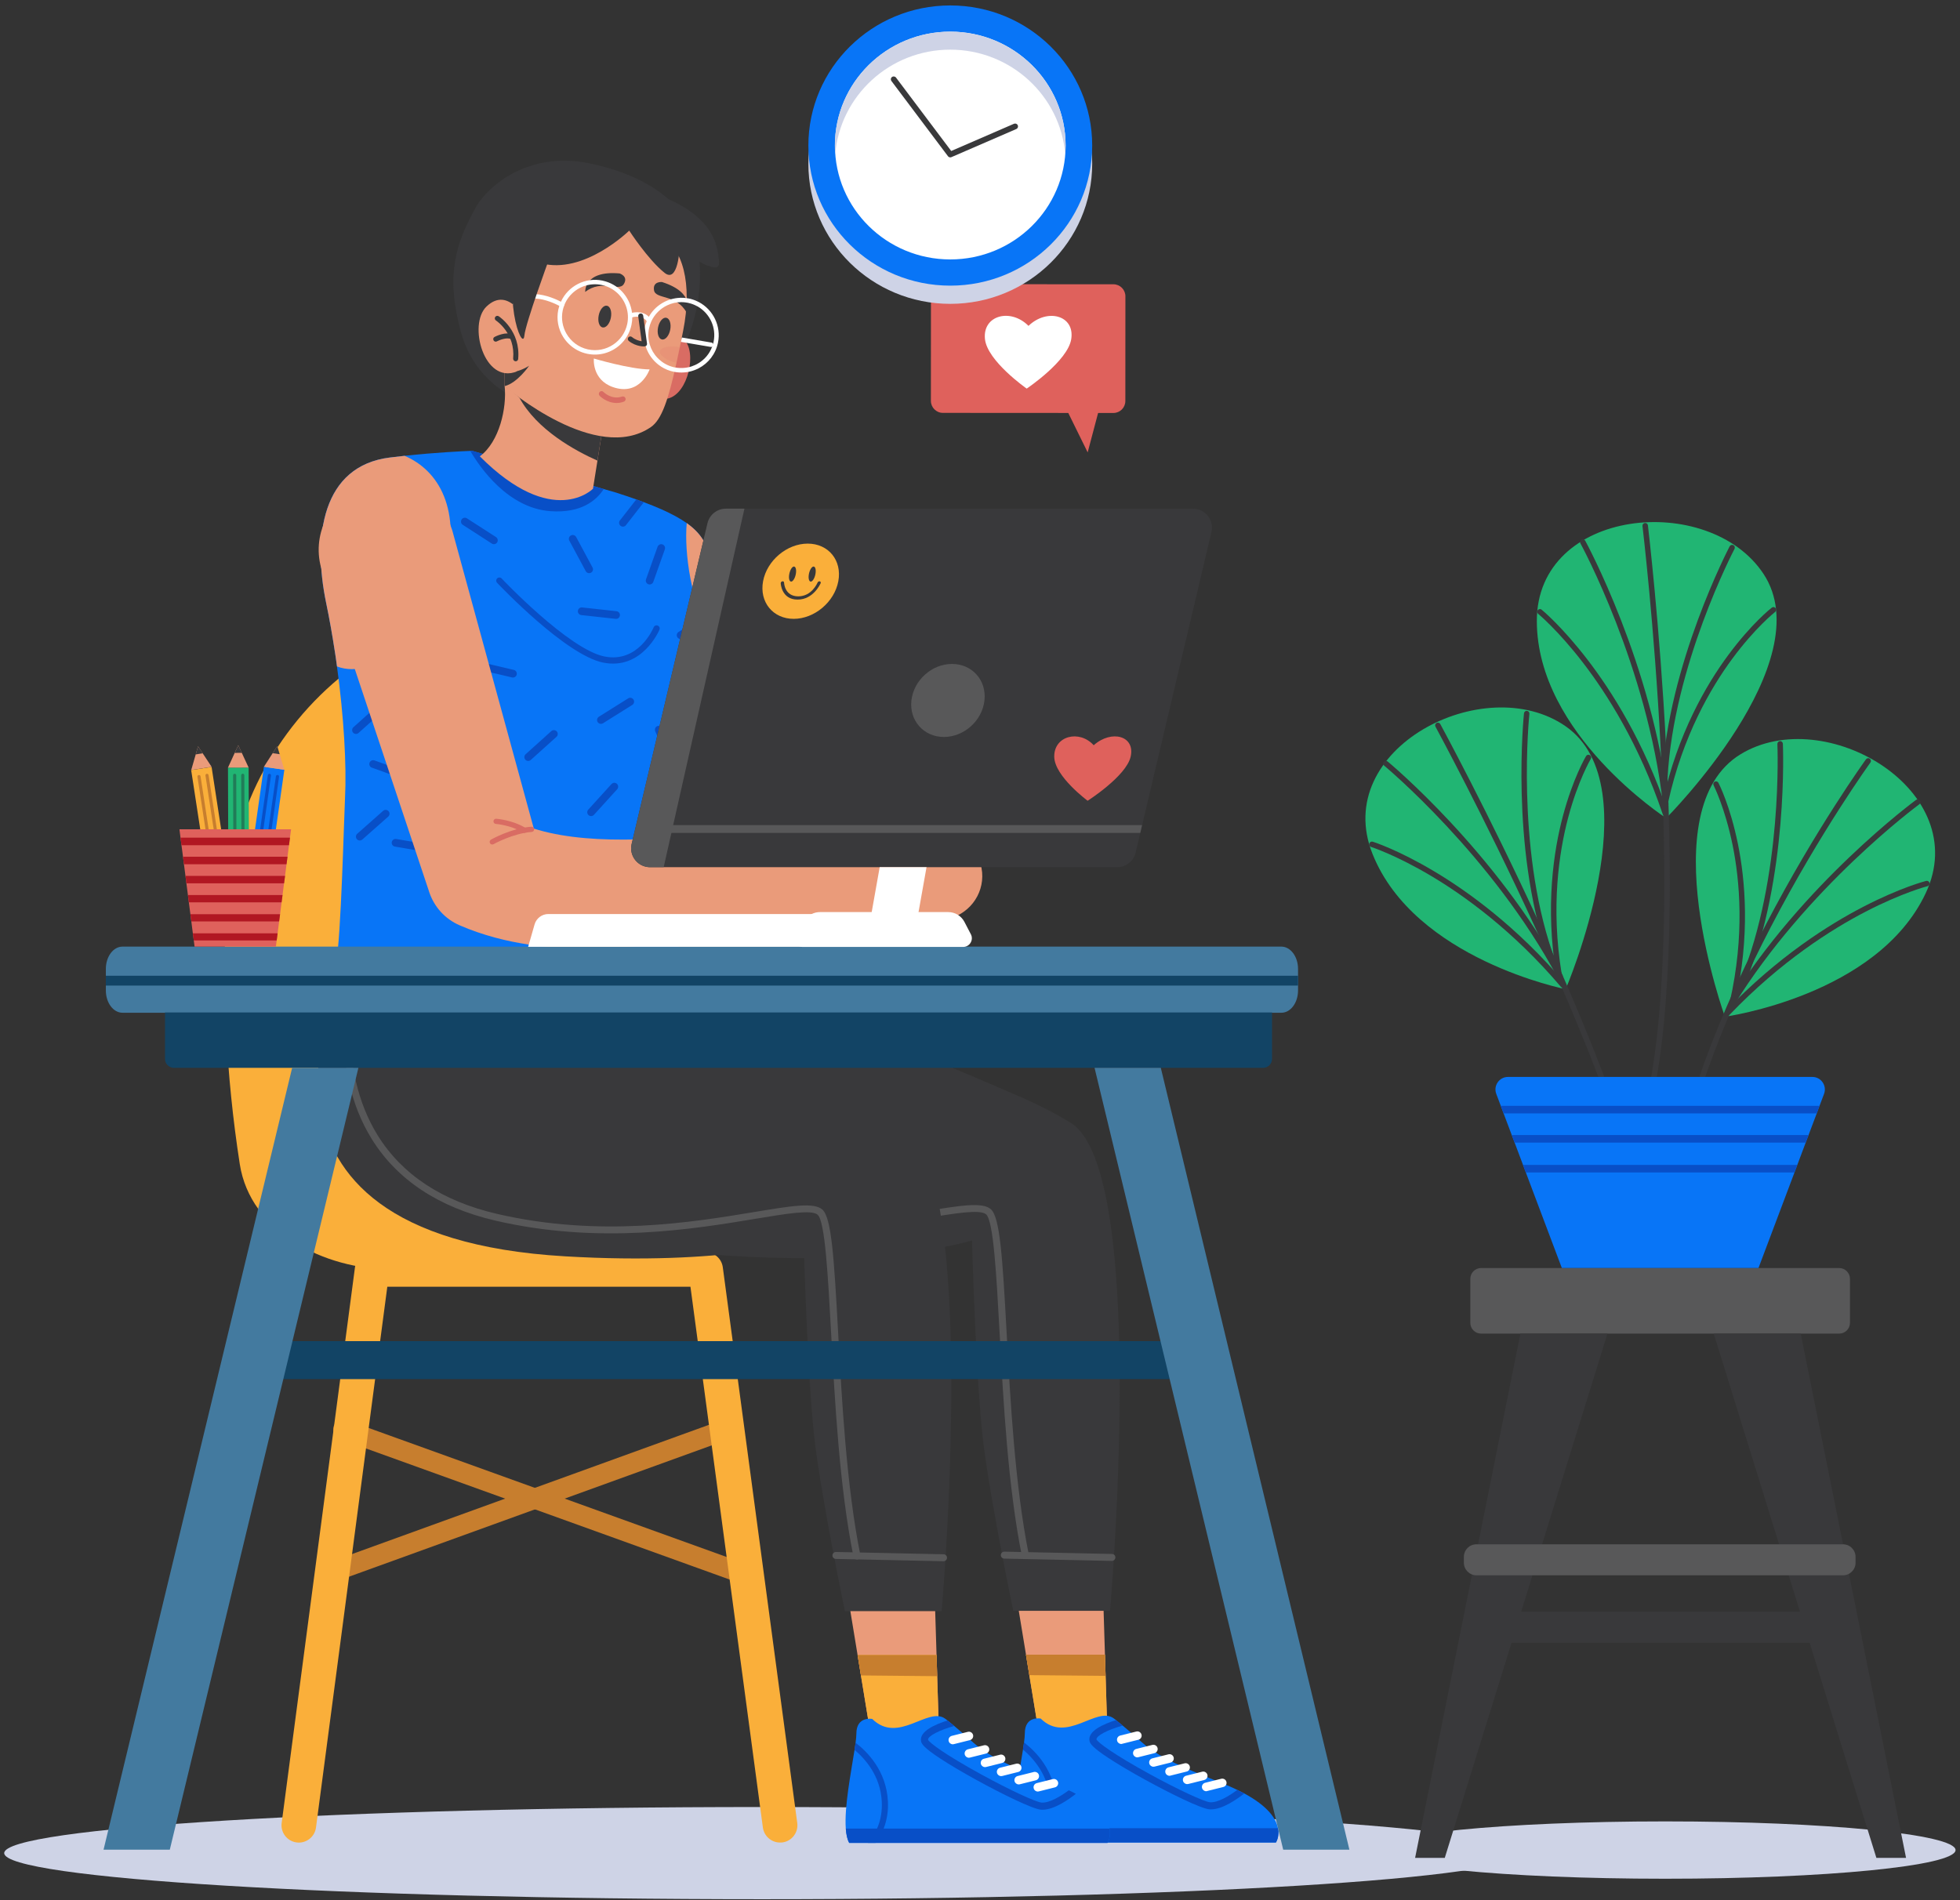 <svg width="329" height="319" viewBox="0 0 329 319" fill="none" xmlns="http://www.w3.org/2000/svg">
<rect x="0" y="0" width="329" height="319" fill="#333333" stroke="none"/>
<path d="M127.929 318.865C198.192 318.865 255.152 315.4 255.152 311.126C255.152 306.852 198.192 303.388 127.929 303.388C57.666 303.388 0.706 306.852 0.706 311.126C0.706 315.4 57.666 318.865 127.929 318.865Z" fill="#CED3E6"/>
<path d="M119.998 95.627L132.849 142.62L128.263 137.341C129.959 138.246 131.926 138.94 134.096 139.423C136.265 139.915 138.637 140.196 141.114 140.319C143.591 140.45 146.173 140.424 148.817 140.319C151.461 140.204 154.158 140.011 156.898 139.774H156.916C160.956 139.431 164.514 142.427 164.856 146.467C165.181 150.323 162.45 153.731 158.699 154.346C155.871 154.794 152.998 155.225 150.056 155.567C147.104 155.91 144.083 156.164 140.956 156.235C137.829 156.305 134.588 156.182 131.232 155.699C127.886 155.216 124.416 154.337 121.026 152.879C118.856 151.939 117.31 150.165 116.607 148.083L116.441 147.592L101.025 101.38C99.295 96.189 102.097 90.568 107.297 88.837C112.488 87.107 118.11 89.909 119.84 95.109C119.893 95.267 119.954 95.46 119.998 95.627Z" fill="#EA9B7A"/>
<path d="M124.94 265.979C124.747 265.979 124.553 265.944 124.36 265.874L57.042 241.604C56.163 241.288 55.707 240.313 56.023 239.435C56.339 238.556 57.314 238.091 58.193 238.416L125.511 262.685C126.389 263.001 126.855 263.976 126.53 264.855C126.293 265.549 125.634 265.979 124.94 265.979Z" fill="#C77E2E"/>
<path d="M54.822 265.978C54.128 265.978 53.478 265.547 53.224 264.854C52.907 263.975 53.364 263 54.243 262.675L122.36 238.002C123.239 237.686 124.214 238.142 124.539 239.021C124.855 239.899 124.398 240.874 123.52 241.199L55.402 265.872C55.209 265.943 55.016 265.978 54.822 265.978Z" fill="#C77E2E"/>
<path d="M130.935 309.352C129.503 309.352 128.256 308.289 128.054 306.831L115.897 216.034H65.013L53.041 306.831C52.831 308.421 51.372 309.545 49.783 309.335C48.193 309.124 47.068 307.666 47.279 306.076L59.585 212.767C59.778 211.317 61.008 210.237 62.466 210.237H118.445C119.903 210.237 121.133 211.317 121.326 212.758L133.825 306.067C134.036 307.657 132.92 309.124 131.33 309.335C131.19 309.343 131.067 309.352 130.935 309.352Z" fill="#FAAF3A"/>
<path d="M102.227 213.136H65.871C54.356 213.136 42.023 206.829 40.249 195.454C37.886 180.232 37.298 165.502 37.957 151.975C38.703 136.682 46.011 122.453 58.027 112.966C58.027 112.966 65.292 144.614 56.157 188.295C59.652 204.879 102.227 213.136 102.227 213.136Z" fill="#FAAF3A"/>
<path d="M186.328 270.449H170.087C170.087 270.449 166.328 252.425 165.072 242.324C163.807 232.214 163.157 208.261 163.157 208.261C163.157 208.261 150.219 212.468 123.13 210.878C63.111 207.374 85.869 163.28 85.869 163.28C87.898 166.082 100.318 164.14 108.812 165.475C134.873 167.979 157.465 178.203 171.027 184.053C174.295 185.458 177.193 186.952 179.741 188.524C183.008 190.535 185.055 196.658 186.293 204.695C189.991 228.859 186.328 270.449 186.328 270.449Z" fill="#39393B"/>
<path d="M172.115 261.763C171.843 261.763 171.606 261.569 171.544 261.297C169.199 249.703 168.417 235.271 167.785 223.676C167.258 214.058 166.766 204.976 165.527 203.887C164.526 203 160.371 203.694 155.119 204.563C144.657 206.302 128.847 208.92 111.42 204.871C101.925 202.657 94.942 198.046 90.673 191.159C83.303 179.284 86.667 164.553 86.703 164.404C86.773 164.088 87.089 163.895 87.405 163.974C87.721 164.044 87.915 164.36 87.836 164.676C87.8 164.817 84.559 179.09 91.674 190.553C95.776 197.167 102.513 201.603 111.692 203.737C128.899 207.743 144.57 205.143 154.943 203.421C161.153 202.394 164.904 201.77 166.318 203.017C167.846 204.37 168.277 211.01 168.962 223.615C169.594 235.174 170.376 249.553 172.704 261.069C172.765 261.385 172.563 261.692 172.247 261.754C172.185 261.763 172.15 261.763 172.115 261.763Z" fill="#585859"/>
<path d="M186.635 262.067H186.627L168.567 261.68C168.242 261.671 167.988 261.408 167.996 261.083C168.005 260.758 168.269 260.503 168.594 260.512L186.653 260.899C186.978 260.907 187.233 261.171 187.224 261.496C187.215 261.812 186.952 262.067 186.635 262.067Z" fill="#585859"/>
<path d="M185.888 291.25H174.426L172.221 277.811L171.009 270.45H185.247L185.475 277.811L185.888 291.25Z" fill="#EA9B7A"/>
<path d="M185.883 291.249H174.42L172.777 281.244L172.215 277.81H185.47L185.584 281.367L185.883 291.249Z" fill="#FAAF3A"/>
<path d="M185.584 281.367L172.777 281.244L172.215 277.81H185.47L185.584 281.367Z" fill="#C77E2E"/>
<path d="M214.168 309.351H170.82C170.495 308.762 170.319 307.937 170.249 306.944C169.977 303.273 171.145 297.423 171.716 293.734C171.786 293.303 171.848 292.899 171.892 292.539C171.971 291.924 172.023 291.406 172.023 291.028C172.023 288.015 174.685 288.534 174.685 288.534C179.068 292.838 184.04 286.382 186.938 288.498C186.938 288.498 187.052 288.586 187.325 288.788C187.571 288.982 187.94 289.28 188.449 289.711C189.187 290.325 190.223 291.221 191.629 292.486C195.072 295.587 200.922 297.625 205.902 299.706C206.535 299.97 207.123 300.242 207.676 300.506C208.089 300.708 208.485 300.91 208.853 301.103C212.929 303.299 214.22 305.407 214.519 306.935C214.809 308.411 214.168 309.351 214.168 309.351Z" fill="#0875F7"/>
<path d="M208.86 301.112C207.745 301.999 205.259 303.782 203.265 303.782C203.177 303.782 203.089 303.782 203.002 303.773C201.596 303.659 196.431 301.12 192.224 298.81C189.817 297.484 187.613 296.184 186.031 295.139C183.44 293.426 182.984 292.776 182.887 292.319C182.509 290.606 185.338 289.42 187.323 288.797C187.569 288.99 187.938 289.289 188.447 289.719C185.988 290.387 183.959 291.441 184.055 292.047C184.301 292.556 186.866 294.506 192.997 297.87C197.679 300.435 202.114 302.499 203.098 302.587C204.433 302.693 206.392 301.48 207.675 300.523C208.096 300.716 208.491 300.918 208.86 301.112Z" fill="#084FC7"/>
<path d="M214.166 309.352H170.818C170.493 308.763 170.317 307.938 170.247 306.945H214.526C214.807 308.412 214.166 309.352 214.166 309.352Z" fill="#084FC7"/>
<path d="M175.235 309.349H173.944C175.226 307.882 176.43 305.624 176.272 302.41C176.061 298.123 173.496 295.242 171.704 293.731C171.774 293.301 171.836 292.897 171.88 292.537C173.804 294.004 177.045 297.227 177.299 302.357C177.466 305.431 176.456 307.724 175.235 309.349Z" fill="#084FC7"/>
<path d="M190.903 295.049C190.587 295.049 190.288 294.829 190.209 294.504C190.113 294.118 190.35 293.731 190.728 293.635L193.433 292.958C193.819 292.862 194.206 293.099 194.303 293.477C194.399 293.863 194.162 294.25 193.784 294.346L191.079 295.023C191.017 295.04 190.956 295.049 190.903 295.049Z" fill="white"/>
<path d="M188.212 292.803C187.896 292.803 187.597 292.583 187.518 292.258C187.421 291.871 187.658 291.485 188.036 291.388L190.742 290.712C191.128 290.615 191.515 290.853 191.611 291.23C191.708 291.617 191.471 292.003 191.093 292.091L188.388 292.767C188.326 292.794 188.265 292.803 188.212 292.803Z" fill="white"/>
<path d="M193.609 296.621C193.292 296.621 192.994 296.402 192.915 296.077C192.818 295.69 193.055 295.304 193.433 295.216L196.138 294.54C196.525 294.443 196.911 294.68 197.008 295.058C197.104 295.444 196.867 295.831 196.49 295.928L193.784 296.604C193.723 296.621 193.67 296.621 193.609 296.621Z" fill="white"/>
<path d="M196.313 298.143C195.988 298.143 195.698 297.924 195.619 297.599C195.522 297.212 195.76 296.826 196.137 296.729L198.843 296.053C199.229 295.956 199.616 296.193 199.712 296.571C199.809 296.957 199.572 297.344 199.194 297.432L196.489 298.108C196.436 298.134 196.374 298.143 196.313 298.143Z" fill="white"/>
<path d="M199.271 299.539C198.954 299.539 198.656 299.32 198.577 298.995C198.48 298.608 198.717 298.222 199.095 298.134L201.8 297.458C202.187 297.361 202.573 297.598 202.67 297.976C202.767 298.362 202.529 298.749 202.152 298.846L199.446 299.522C199.385 299.531 199.323 299.539 199.271 299.539Z" fill="white"/>
<path d="M202.465 300.733C202.149 300.733 201.85 300.513 201.771 300.188C201.674 299.802 201.912 299.415 202.289 299.319L204.995 298.642C205.381 298.546 205.768 298.783 205.864 299.16C205.961 299.547 205.724 299.933 205.346 300.021L202.641 300.698C202.579 300.724 202.526 300.733 202.465 300.733Z" fill="white"/>
<path d="M109.572 165.466C84.187 179.432 56.466 168.189 56.466 168.189C57.819 164.491 58.829 160.318 59.558 156.524C60.401 152.106 60.875 148.206 61.095 146.159C71.89 145.571 98.364 144.438 108.738 146.897L108.817 151.052L109.572 165.466Z" fill="#EA9B7A"/>
<path d="M90.817 158.772C90.633 160.081 90.036 161.083 89.5 161.004C88.955 160.924 88.674 159.8 88.859 158.491C89.043 157.183 89.64 156.181 90.176 156.26C90.721 156.339 91.002 157.464 90.817 158.772Z" fill="#D96C63"/>
<path d="M108.808 151.052C97.995 150.393 76.73 150.165 59.549 156.516C60.392 152.097 60.867 148.197 61.086 146.151C71.881 145.562 98.355 144.429 108.729 146.889L108.808 151.052Z" fill="#D96C63"/>
<path d="M120.867 130.963C120.761 131.28 120.638 131.569 120.498 131.842C120.445 131.947 120.393 132.053 120.34 132.149C119.533 134.902 119.18 136.312 117.934 138.412C117.565 138.737 117.214 139.027 116.889 139.29C116.239 139.817 116.032 140.271 115.654 140.543C115.144 140.206 115.654 140.587 115.646 140.622C115.628 140.807 115.61 141.009 115.593 141.22C115.531 142.019 113.874 158.819 113.839 159.908C113.804 160.778 113.777 161.735 113.76 162.772C113.751 163.536 113.733 164.335 113.724 165.161C99.381 158.749 67.717 162.798 55.815 164.801C56.034 163.773 56.228 162.763 56.412 161.779C57.255 157.238 57.73 137.639 57.914 133.976C58.195 128.53 57.721 120.344 56.561 111.885C56.491 111.332 56.412 110.787 56.333 110.243C56.28 109.882 56.228 109.531 56.166 109.171C55.762 106.518 55.288 103.857 54.752 101.274C52.407 90.014 54.049 78.2 65.468 76.803C66.294 76.698 67.111 76.61 67.91 76.522C73.286 75.951 77.713 75.749 78.942 75.705C79.171 75.696 79.285 75.696 79.285 75.696L101.349 82.108L103.449 82.715C104.652 83.101 105.768 83.479 106.804 83.848C107.243 84.006 107.674 84.164 108.078 84.313C109.149 84.717 110.116 85.104 111.003 85.499C112.768 86.281 114.165 87.045 115.272 87.827C120.111 91.261 119.365 95.143 119.242 102.812C119.242 102.847 119.242 102.882 119.242 102.917C119.242 103.014 119.242 103.11 119.242 103.216C119.242 103.26 119.242 103.303 119.242 103.347C119.242 103.664 119.242 103.971 119.242 104.287C119.251 105.28 119.286 106.264 119.347 107.247C119.426 108.697 119.558 110.137 119.716 111.543C119.778 112.105 119.839 112.667 119.909 113.229C119.971 113.756 120.041 114.274 120.111 114.793C120.972 121.503 121.649 127.497 120.867 130.963Z" fill="#0875F7"/>
<path d="M119.233 102.917C119.233 103.014 119.233 103.111 119.233 103.216C119.233 103.26 119.233 103.304 119.233 103.348C119.233 103.664 119.233 103.971 119.233 104.288L114.595 107.195C114.455 107.283 114.297 107.309 114.138 107.283C113.963 107.257 113.805 107.151 113.699 106.993C113.506 106.686 113.603 106.29 113.901 106.097L118.82 103.014C118.943 102.935 119.092 102.909 119.233 102.917Z" fill="#084FC7"/>
<path d="M88.667 127.757C88.491 127.757 88.316 127.687 88.184 127.547C87.947 127.283 87.964 126.87 88.228 126.633L92.541 122.751C92.804 122.513 93.217 122.531 93.454 122.795C93.691 123.058 93.674 123.471 93.41 123.708L89.097 127.59C88.975 127.696 88.816 127.757 88.667 127.757Z" fill="#084FC7"/>
<path d="M120.094 114.793L117.143 117.454C117.02 117.568 116.861 117.621 116.712 117.621C116.536 117.621 116.361 117.551 116.229 117.41C115.992 117.147 116.009 116.734 116.273 116.497L119.892 113.238C119.953 113.756 120.024 114.274 120.094 114.793Z" fill="#084FC7"/>
<path d="M79.917 112.14C79.821 111.991 79.777 111.806 79.821 111.622C79.9 111.27 80.251 111.059 80.603 111.139L86.25 112.474C86.602 112.553 86.813 112.904 86.734 113.255C86.654 113.607 86.303 113.818 85.952 113.738L80.304 112.403C80.137 112.368 80.005 112.272 79.917 112.14Z" fill="#084FC7"/>
<path d="M59.758 123.225C59.582 123.225 59.407 123.155 59.275 123.014C59.038 122.751 59.055 122.338 59.319 122.101L63.632 118.219C63.895 117.981 64.308 117.999 64.545 118.262C64.782 118.526 64.765 118.939 64.501 119.176L60.188 123.058C60.065 123.173 59.916 123.225 59.758 123.225Z" fill="#084FC7"/>
<path d="M109.966 122.303C110.019 122.136 110.151 121.986 110.318 121.916C110.643 121.776 111.029 121.925 111.17 122.25L113.488 127.573C113.629 127.898 113.48 128.284 113.155 128.425C112.83 128.565 112.443 128.416 112.303 128.091L109.984 122.768C109.922 122.61 109.922 122.443 109.966 122.303Z" fill="#084FC7"/>
<path d="M120.866 130.964C120.761 131.28 120.638 131.57 120.497 131.842C120.444 131.948 120.392 132.053 120.339 132.15L117.186 131.157C117.028 131.104 116.905 130.999 116.826 130.867C116.738 130.718 116.703 130.525 116.764 130.349C116.869 130.006 117.238 129.822 117.572 129.927L120.866 130.964Z" fill="#084FC7"/>
<path d="M103.054 131.429C103.229 131.411 103.414 131.464 103.554 131.596C103.818 131.833 103.835 132.246 103.598 132.509L99.698 136.805C99.461 137.068 99.048 137.086 98.785 136.849C98.521 136.611 98.504 136.199 98.741 135.935L102.641 131.64C102.755 131.517 102.904 131.447 103.054 131.429Z" fill="#084FC7"/>
<path d="M100.761 121.521C100.585 121.495 100.427 121.389 100.322 121.231C100.128 120.933 100.225 120.529 100.524 120.335L105.443 117.252C105.741 117.059 106.145 117.156 106.339 117.454C106.532 117.753 106.435 118.157 106.137 118.35L101.218 121.433C101.077 121.521 100.91 121.547 100.761 121.521Z" fill="#084FC7"/>
<path d="M103.897 102.829C104.011 102.961 104.082 103.137 104.055 103.33C104.02 103.681 103.695 103.945 103.344 103.901L97.573 103.268C97.222 103.233 96.958 102.908 97.002 102.557C97.037 102.205 97.362 101.942 97.713 101.986L103.484 102.618C103.642 102.636 103.792 102.715 103.897 102.829Z" fill="#084FC7"/>
<path d="M95.509 90.313C95.553 90.137 95.667 89.988 95.834 89.9C96.15 89.733 96.545 89.847 96.712 90.163L99.461 95.275C99.628 95.592 99.514 95.987 99.198 96.154C98.882 96.321 98.486 96.207 98.32 95.89L95.57 90.778C95.482 90.629 95.465 90.462 95.509 90.313Z" fill="#084FC7"/>
<path d="M115.122 138.421C114.753 138.746 114.402 139.036 114.077 139.299L113.322 137.367C113.26 137.209 113.26 137.051 113.322 136.901C113.383 136.735 113.515 136.594 113.69 136.524C114.024 136.392 114.402 136.559 114.534 136.893L115.122 138.421Z" fill="#084FC7"/>
<path d="M62.069 128.583C61.981 128.425 61.964 128.241 62.034 128.056C62.157 127.722 62.526 127.547 62.859 127.67L68.323 129.637C68.657 129.76 68.832 130.129 68.709 130.463C68.587 130.797 68.218 130.972 67.884 130.85L62.42 128.882C62.262 128.838 62.139 128.724 62.069 128.583Z" fill="#084FC7"/>
<path d="M64.74 135.97C64.915 135.97 65.091 136.049 65.223 136.189C65.46 136.453 65.434 136.866 65.17 137.103L60.822 140.95C60.559 141.187 60.146 141.161 59.909 140.897C59.672 140.634 59.698 140.221 59.961 139.984L64.309 136.137C64.432 136.022 64.59 135.97 64.74 135.97Z" fill="#084FC7"/>
<path d="M72.618 142.074C72.724 142.215 72.785 142.399 72.75 142.584C72.688 142.935 72.355 143.172 72.003 143.111L66.285 142.136C65.934 142.074 65.697 141.741 65.758 141.389C65.82 141.038 66.153 140.801 66.505 140.862L72.223 141.837C72.381 141.864 72.521 141.951 72.618 142.074Z" fill="#084FC7"/>
<path d="M77.406 87.739C77.362 87.572 77.379 87.378 77.485 87.22C77.678 86.922 78.082 86.834 78.381 87.027L83.256 90.172C83.554 90.365 83.642 90.769 83.449 91.067C83.256 91.366 82.852 91.454 82.553 91.261L77.678 88.116C77.537 88.02 77.441 87.888 77.406 87.739Z" fill="#084FC7"/>
<path d="M110.678 91.445C110.836 91.358 111.02 91.34 111.205 91.401C111.539 91.525 111.714 91.893 111.6 92.227L109.659 97.699C109.536 98.033 109.167 98.209 108.833 98.095C108.499 97.972 108.324 97.603 108.438 97.269L110.379 91.797C110.432 91.647 110.546 91.525 110.678 91.445Z" fill="#084FC7"/>
<path d="M108.069 84.322L105.074 88.169C104.854 88.45 104.45 88.503 104.169 88.283C103.888 88.064 103.835 87.66 104.055 87.379L106.795 83.865C107.234 84.006 107.665 84.164 108.069 84.322Z" fill="#084FC7"/>
<path d="M101.341 82.109C100.102 84.024 97.555 86.193 92.39 85.824C85.266 85.306 80.576 78.507 78.942 75.714C79.162 75.705 79.285 75.705 79.285 75.705L101.341 82.109Z" fill="#084FC7"/>
<path d="M115.273 87.827C114.817 92.886 116.064 101.24 119.331 107.248C119.252 105.957 119.217 104.648 119.235 103.348C119.235 103.304 119.235 103.26 119.235 103.216C119.235 103.084 119.244 102.953 119.244 102.821C119.358 95.153 120.104 91.261 115.273 87.827Z" fill="#EA9B7A"/>
<path d="M74.681 96.733C72.151 106.501 62.893 114.336 56.569 111.894C56.49 111.349 56.419 110.796 56.34 110.251C56.288 109.891 56.235 109.54 56.173 109.18C55.769 106.527 55.295 103.865 54.759 101.283C52.414 90.022 54.065 78.208 65.475 76.812C66.301 76.706 67.118 76.618 67.917 76.531C73.618 78.964 77.597 85.49 74.681 96.733Z" fill="#EA9B7A"/>
<path d="M75.982 89.285L90.809 143.515L85.521 137.419C87.48 138.456 89.746 139.264 92.258 139.826C94.762 140.388 97.502 140.713 100.357 140.863C103.22 141.012 106.198 140.986 109.246 140.863C112.294 140.74 115.412 140.511 118.574 140.239H118.592C123.256 139.844 127.358 143.296 127.753 147.96C128.131 152.404 124.978 156.348 120.638 157.051C117.38 157.569 114.059 158.061 110.66 158.456C107.261 158.852 103.774 159.141 100.155 159.229C96.545 159.308 92.803 159.177 88.938 158.614C85.082 158.052 81.077 157.051 77.159 155.356C74.656 154.275 72.873 152.22 72.065 149.822L71.88 149.26L54.084 95.925C52.082 89.935 55.323 83.452 61.313 81.45C67.304 79.447 73.786 82.688 75.789 88.679C75.868 88.872 75.929 89.1 75.982 89.285Z" fill="#EA9B7A"/>
<path d="M82.622 141.785C82.473 141.785 82.324 141.706 82.245 141.566C82.122 141.355 82.201 141.091 82.412 140.968C82.552 140.889 85.793 139.062 89.184 138.799C89.43 138.781 89.641 138.957 89.658 139.203C89.676 139.449 89.5 139.659 89.254 139.677C86.066 139.923 82.877 141.715 82.851 141.732C82.772 141.768 82.693 141.785 82.622 141.785Z" fill="#D96C63"/>
<path d="M88.016 139.826C87.936 139.826 87.857 139.809 87.787 139.765C85.74 138.526 83.263 138.333 83.237 138.333C82.991 138.315 82.816 138.105 82.833 137.867C82.851 137.621 83.053 137.446 83.299 137.463C83.404 137.472 86.013 137.665 88.235 139.018C88.446 139.141 88.507 139.413 88.384 139.624C88.305 139.747 88.156 139.826 88.016 139.826Z" fill="#D96C63"/>
<path d="M101.236 111.244C107.798 112.571 110.67 105.79 110.696 105.72C110.811 105.447 110.679 105.14 110.407 105.034C110.134 104.92 109.827 105.052 109.721 105.324C109.616 105.579 107.139 111.367 101.447 110.217C95.466 109.005 84.31 97.243 84.205 97.12C84.003 96.909 83.669 96.901 83.458 97.103C83.247 97.305 83.239 97.638 83.441 97.849C83.897 98.332 94.939 109.962 101.236 111.244Z" fill="#084FC7"/>
<path d="M90.924 68.529C90.924 68.529 80.392 66.544 77.423 55.915C74.595 45.797 76.773 40.544 79.716 35.081C81.929 30.961 88.956 25.401 98.803 27.395C108.746 29.406 116.186 34.518 117.283 42.696C119.33 57.997 106.989 76.662 90.924 68.529Z" fill="#39393B"/>
<path d="M111.348 57.725C111.348 57.725 114.774 55.02 115.678 58.604C116.583 62.187 114.036 68.555 110.048 66.623L111.348 57.725Z" fill="#D96C63"/>
<path d="M100.966 73.088L99.534 82.064C99.534 82.064 92.814 88.924 80.543 76.618C83.837 74.168 85.093 68.476 84.707 64.804C84.707 64.804 85.673 65.384 87.166 66.737C87.456 67 87.834 67.202 88.194 67.457C91.435 69.653 96.407 72.525 100.966 73.088Z" fill="#EA9B7A"/>
<path d="M100.964 73.087L100.287 77.338C96.607 75.696 90.098 72.191 87.165 66.728C87.481 66.956 87.832 67.193 88.192 67.448C91.433 69.653 96.405 72.525 100.964 73.087Z" fill="#39393B"/>
<path d="M114.666 55.564C114.473 56.512 114.297 57.417 114.113 58.278C113.919 59.209 113.735 60.087 113.55 60.913C112.189 67.123 111.073 70.452 109.264 71.699C100.103 77.997 85.197 65.243 84.713 64.831C84.705 64.822 84.705 64.822 84.705 64.822C84.696 64.093 84.696 63.364 84.705 62.652C84.819 56.609 85.847 51.181 87.48 46.165C88.297 40.684 92.549 36.292 98.021 35.467C103.695 34.615 107.964 37.9 110.634 39.349C114.666 41.545 116.247 47.65 114.666 55.564Z" fill="#EA9B7A"/>
<path d="M87.797 40.526C87.797 40.526 94.209 28.194 106.998 31.637C119.787 35.08 120.463 41.018 120.692 43.987C120.92 46.956 114.069 41.694 114.069 41.694C114.069 41.694 113.831 47.632 111.548 45.805C108.746 43.556 105.619 38.716 105.619 38.716C105.619 38.716 98.003 46.2 90.766 44.18C86.646 43.038 87.797 40.526 87.797 40.526Z" fill="#39393B"/>
<path d="M103.501 67.659C101.841 67.659 100.699 66.508 100.646 66.447C100.471 66.262 100.471 65.972 100.655 65.797C100.84 65.621 101.121 65.621 101.296 65.806C101.358 65.867 102.675 67.176 104.415 66.579C104.652 66.499 104.915 66.623 104.994 66.86C105.073 67.097 104.95 67.36 104.713 67.439C104.292 67.597 103.888 67.659 103.501 67.659Z" fill="#D96C63"/>
<path d="M99.681 60.193C99.681 60.193 105.847 62.02 109.044 62.02C109.044 62.02 107.445 66.587 102.878 64.989C99.32 63.741 99.681 60.193 99.681 60.193Z" fill="white"/>
<path d="M111.126 47.351C111.126 47.351 109.528 47.184 109.782 48.739C110.046 50.294 113.515 49.345 115.237 52.454C115.237 52.454 116.897 49.196 111.126 47.351Z" fill="#39393B"/>
<path d="M104.003 45.91C104.003 45.91 105.54 46.385 104.697 47.711C103.854 49.037 101.025 46.815 98.232 49.011C98.232 49.011 97.977 45.366 104.003 45.91Z" fill="#39393B"/>
<path d="M119.433 57.519L114.453 56.667C114.426 56.878 114.374 57.089 114.33 57.291C114.321 57.326 114.312 57.361 114.295 57.396L119.31 58.248C119.512 58.283 119.705 58.142 119.74 57.941C119.776 57.747 119.644 57.554 119.433 57.519Z" fill="white"/>
<path d="M106.134 53.27C106.134 53.015 106.126 52.76 106.09 52.514C105.923 51.162 105.326 49.914 104.413 48.948C103.569 48.061 102.472 47.411 101.198 47.13C101.18 47.121 101.154 47.121 101.136 47.112C98.22 46.515 95.348 48.044 94.162 50.644C94.057 50.872 93.969 51.1 93.89 51.337C93.82 51.548 93.767 51.768 93.714 51.987C93.38 53.621 93.705 55.237 94.522 56.555C94.803 57.003 95.137 57.416 95.515 57.776C96.341 58.575 97.386 59.155 98.589 59.401C100.618 59.822 102.612 59.208 104.044 57.925C105.01 57.064 105.721 55.887 106.003 54.526C106.003 54.517 106.003 54.517 106.003 54.508C106.09 54.096 106.134 53.683 106.134 53.27ZM98.747 58.672C98.712 58.663 98.686 58.663 98.659 58.654C97.087 58.303 95.814 57.302 95.067 55.993C94.426 54.86 94.171 53.507 94.452 52.137C94.513 51.856 94.593 51.583 94.689 51.32C94.698 51.302 94.707 51.285 94.707 51.267C95.489 49.238 97.394 47.859 99.538 47.736C100.012 47.71 100.495 47.736 100.987 47.842C102.041 48.061 102.955 48.562 103.684 49.256C105.019 50.529 105.686 52.444 105.291 54.377C104.659 57.363 101.734 59.295 98.747 58.672Z" fill="white"/>
<path d="M117.286 50.708C117.119 50.62 116.943 50.541 116.759 50.462C116.548 50.374 116.329 50.304 116.109 50.234C115.951 50.19 115.802 50.146 115.635 50.12C115.336 50.058 115.046 50.023 114.756 50.005C114.405 49.979 114.054 49.988 113.711 50.032C112.754 50.137 111.849 50.453 111.05 50.954C110.171 51.499 109.425 52.263 108.915 53.185C108.775 53.422 108.66 53.668 108.555 53.914C108.546 53.932 108.546 53.941 108.537 53.958C108.406 54.292 108.3 54.643 108.221 55.004C107.721 57.428 108.696 59.817 110.531 61.24C111.129 61.705 111.814 62.066 112.569 62.285C112.683 62.32 112.798 62.355 112.921 62.373C112.982 62.391 113.035 62.399 113.096 62.417C113.702 62.54 114.308 62.575 114.897 62.522C114.994 62.514 115.09 62.505 115.178 62.496C115.433 62.461 115.687 62.417 115.942 62.347C116.408 62.224 116.864 62.048 117.286 61.828C118.893 60.985 120.123 59.457 120.518 57.542C121.089 54.731 119.693 51.973 117.286 50.708ZM119.781 57.384C119.754 57.507 119.728 57.621 119.693 57.735C119.649 57.902 119.596 58.06 119.535 58.227C119.095 59.395 118.287 60.344 117.268 60.968C116.9 61.196 116.496 61.38 116.074 61.521C115.81 61.609 115.547 61.67 115.266 61.714C115.187 61.732 115.108 61.741 115.029 61.749C114.449 61.82 113.843 61.802 113.237 61.679C113.184 61.67 113.123 61.653 113.07 61.644C113.035 61.635 113 61.626 112.973 61.618C112.086 61.389 111.296 60.95 110.654 60.361C110.558 60.274 110.47 60.186 110.382 60.098C109.161 58.833 108.564 56.997 108.942 55.144C109.029 54.731 109.161 54.327 109.328 53.958C109.881 52.746 110.848 51.806 112.016 51.253C112.736 50.91 113.535 50.726 114.361 50.726C114.493 50.726 114.625 50.735 114.765 50.743C115.002 50.761 115.239 50.796 115.477 50.84C115.652 50.875 115.819 50.919 115.986 50.972C116.214 51.042 116.434 51.13 116.654 51.227C116.821 51.306 116.987 51.393 117.154 51.481C119.148 52.649 120.273 54.995 119.781 57.384Z" fill="white"/>
<path d="M86.216 51.777C86.172 51.769 86.128 51.751 86.093 51.725C85.917 51.61 85.873 51.382 85.979 51.215C88.473 47.315 94.472 50.82 94.525 50.855C94.701 50.96 94.762 51.189 94.657 51.364C94.552 51.54 94.323 51.602 94.147 51.496C94.095 51.461 88.71 48.325 86.602 51.619C86.523 51.742 86.365 51.804 86.216 51.777Z" fill="white"/>
<path d="M108.819 54.127C108.722 54.109 108.643 54.047 108.582 53.968C107.782 52.739 106.078 53.292 106.061 53.292C105.867 53.354 105.657 53.248 105.595 53.055C105.534 52.862 105.639 52.651 105.832 52.59C106.614 52.326 108.327 52.194 109.214 53.564C109.328 53.74 109.276 53.968 109.1 54.074C109.012 54.127 108.915 54.144 108.819 54.127Z" fill="white"/>
<g opacity="0.8">
<g opacity="0.8">
<g opacity="0.8">
<g opacity="0.8">
<g opacity="0.8">
<g opacity="0.8">
<g opacity="0.8">
<path opacity="0.8" d="M114.115 58.277C113.921 59.208 113.737 60.087 113.553 60.912C111.857 60.499 110.636 59.665 110.777 58.971C110.926 58.286 112.384 57.987 114.115 58.277Z" fill="#D96C63"/>
</g>
</g>
</g>
</g>
</g>
</g>
</g>
<path d="M102.536 53.359C102.334 54.369 101.71 55.089 101.148 54.975C100.586 54.861 100.296 53.956 100.498 52.946C100.7 51.936 101.324 51.216 101.886 51.33C102.448 51.444 102.738 52.349 102.536 53.359Z" fill="#39393B"/>
<path d="M112.497 55.379C112.295 56.389 111.671 57.109 111.109 56.995C110.547 56.881 110.257 55.976 110.459 54.966C110.661 53.956 111.285 53.236 111.847 53.35C112.409 53.464 112.699 54.369 112.497 55.379Z" fill="#39393B"/>
<path d="M107.351 58.084C107.834 58.181 108.177 58.163 108.203 58.163C108.317 58.154 108.431 58.101 108.511 58.014C108.59 57.926 108.616 57.803 108.607 57.689L107.966 52.989C107.931 52.761 107.72 52.594 107.492 52.629C107.263 52.664 107.096 52.875 107.131 53.103L107.702 57.293C107.281 57.232 106.648 57.056 106.077 56.582C105.902 56.432 105.629 56.459 105.48 56.635C105.331 56.81 105.357 57.083 105.533 57.232C106.156 57.741 106.833 57.978 107.351 58.084Z" fill="#39393B"/>
<path d="M88.822 61.406C88.752 61.511 86.802 64.313 84.72 64.823C84.711 64.814 84.711 64.814 84.711 64.814C84.694 64.085 84.702 63.356 84.711 62.644C84.781 62.653 86.767 62.706 88.822 61.406Z" fill="#39393B"/>
<path d="M88.394 54.044C88.394 54.044 85.46 47.825 81.657 51.47C78.521 54.483 81.262 64.532 86.707 62.38L88.394 54.044Z" fill="#EA9B7A"/>
<path d="M86.479 60.65C86.497 60.65 86.505 60.658 86.523 60.658C86.751 60.676 86.962 60.509 86.98 60.272C87.41 55.573 83.862 53.192 83.712 53.096C83.519 52.964 83.255 53.025 83.124 53.218C82.992 53.412 83.053 53.675 83.247 53.807C83.379 53.895 86.523 56.02 86.137 60.202C86.128 60.412 86.277 60.606 86.479 60.65Z" fill="#39393B"/>
<path d="M83.126 57.354C83.214 57.372 83.32 57.363 83.408 57.31C83.829 57.091 85.068 56.599 85.744 56.924C85.955 57.029 86.21 56.941 86.306 56.731C86.412 56.52 86.324 56.265 86.113 56.169C84.936 55.598 83.214 56.467 83.021 56.564C82.81 56.669 82.731 56.924 82.845 57.135C82.898 57.249 83.012 57.328 83.126 57.354Z" fill="#39393B"/>
<path d="M92.171 43.495C92.171 43.495 88.227 54.203 88.016 56.363C87.726 59.306 83.835 49.222 87.744 40.614L92.171 43.495Z" fill="#39393B"/>
<path d="M158.066 270.501H141.825C141.825 270.501 138.066 252.477 136.809 242.376C135.545 232.266 134.895 208.312 134.895 208.312C134.895 208.312 121.956 212.52 94.867 210.93C34.848 207.425 57.607 163.331 57.607 163.331C59.636 166.133 74.849 169.989 83.334 171.333C109.396 173.836 129.203 178.263 142.765 184.113C146.032 185.519 148.931 187.012 151.478 188.584C154.746 190.596 156.792 196.718 158.031 204.755C161.729 228.919 158.066 270.501 158.066 270.501Z" fill="#39393B"/>
<path d="M143.836 261.823C143.564 261.823 143.327 261.63 143.265 261.357C140.92 249.763 140.138 235.331 139.506 223.737C138.979 214.119 138.487 205.036 137.248 203.947C136.247 203.06 132.092 203.754 126.84 204.624C116.378 206.363 100.568 208.98 83.141 204.931C73.646 202.717 66.663 198.106 62.394 191.22C55.024 179.344 58.389 164.614 58.424 164.464C58.494 164.148 58.81 163.955 59.126 164.034C59.443 164.104 59.636 164.421 59.557 164.737C59.522 164.877 56.28 179.151 63.395 190.614C67.497 197.228 74.234 201.663 83.413 203.798C100.62 207.803 116.291 205.203 126.664 203.482C132.874 202.454 136.625 201.83 138.039 203.078C139.567 204.43 139.998 211.071 140.683 223.675C141.315 235.235 142.097 249.614 144.425 261.129C144.486 261.445 144.284 261.753 143.968 261.814C143.915 261.814 143.88 261.823 143.836 261.823Z" fill="#585859"/>
<path d="M158.373 262.121H158.364L140.305 261.735C139.98 261.726 139.725 261.462 139.734 261.137C139.743 260.812 140.006 260.558 140.331 260.567L158.391 260.953C158.716 260.962 158.97 261.225 158.961 261.55C158.944 261.875 158.689 262.121 158.373 262.121Z" fill="#585859"/>
<path d="M157.619 291.31H146.156L143.951 277.862L142.739 270.501H156.977L157.206 277.862L157.619 291.31Z" fill="#EA9B7A"/>
<path d="M157.618 291.31H146.156L144.513 281.296L143.951 277.862H157.206L157.311 281.419L157.618 291.31Z" fill="#FAAF3A"/>
<path d="M157.311 281.419L144.513 281.296L143.951 277.862H157.206L157.311 281.419Z" fill="#C77E2E"/>
<path d="M185.899 309.415H142.543C142.218 308.826 142.042 308.001 141.972 307.008C141.7 303.337 142.868 297.487 143.439 293.797C143.509 293.367 143.57 292.963 143.614 292.603C143.693 291.988 143.746 291.47 143.746 291.092C143.746 288.079 146.408 288.598 146.408 288.598C150.791 292.902 155.762 286.454 158.661 288.562C158.661 288.562 158.775 288.65 159.047 288.852C159.293 289.045 159.662 289.344 160.172 289.775C160.909 290.389 161.946 291.285 163.351 292.55C166.795 295.651 172.644 297.689 177.625 299.77C178.257 300.034 178.846 300.297 179.399 300.57C179.812 300.772 180.207 300.974 180.576 301.167C184.652 303.363 185.943 305.471 186.242 306.999C186.532 308.466 185.899 309.415 185.899 309.415Z" fill="#0875F7"/>
<path d="M180.587 301.174C179.472 302.061 176.986 303.844 174.992 303.844C174.904 303.844 174.816 303.844 174.729 303.836C173.323 303.721 168.158 301.183 163.951 298.873C161.544 297.546 159.339 296.246 157.758 295.201C155.167 293.488 154.71 292.838 154.614 292.382C154.236 290.669 157.064 289.483 159.05 288.859C159.296 289.053 159.664 289.351 160.174 289.782C157.714 290.449 155.685 291.503 155.782 292.101C156.028 292.61 158.593 294.56 164.724 297.924C169.406 300.489 173.841 302.553 174.825 302.641C176.16 302.746 178.119 301.534 179.401 300.577C179.832 300.77 180.218 300.972 180.587 301.174Z" fill="#084FC7"/>
<path d="M185.901 309.413H142.545C142.22 308.825 142.044 307.999 141.974 307.007H186.253C186.534 308.465 185.901 309.413 185.901 309.413Z" fill="#084FC7"/>
<path d="M146.976 309.412H145.685C146.967 307.945 148.17 305.688 148.012 302.473C147.802 298.186 145.237 295.305 143.445 293.794C143.515 293.364 143.577 292.96 143.62 292.6C145.544 294.067 148.785 297.29 149.04 302.42C149.198 305.494 148.188 307.787 146.976 309.412Z" fill="#084FC7"/>
<path d="M162.636 295.114C162.319 295.114 162.021 294.895 161.942 294.57C161.845 294.183 162.082 293.797 162.46 293.7L165.165 293.024C165.552 292.927 165.938 293.164 166.035 293.542C166.131 293.929 165.894 294.315 165.517 294.412L162.811 295.088C162.75 295.106 162.688 295.114 162.636 295.114Z" fill="white"/>
<path d="M159.937 292.856C159.612 292.856 159.322 292.636 159.243 292.311C159.146 291.925 159.383 291.538 159.761 291.442L162.466 290.765C162.853 290.669 163.239 290.906 163.336 291.284C163.433 291.67 163.195 292.057 162.818 292.153L160.112 292.83C160.051 292.847 159.998 292.856 159.937 292.856Z" fill="white"/>
<path d="M165.339 296.686C165.023 296.686 164.724 296.466 164.645 296.141C164.548 295.755 164.785 295.368 165.163 295.28L167.869 294.604C168.255 294.507 168.641 294.745 168.738 295.122C168.835 295.509 168.598 295.895 168.22 295.992L165.514 296.668C165.453 296.677 165.392 296.686 165.339 296.686Z" fill="white"/>
<path d="M168.044 298.197C167.728 298.197 167.429 297.977 167.35 297.652C167.253 297.266 167.491 296.879 167.868 296.791L170.574 296.115C170.96 296.018 171.347 296.256 171.443 296.633C171.54 297.02 171.303 297.406 170.925 297.503L168.22 298.179C168.158 298.188 168.105 298.197 168.044 298.197Z" fill="white"/>
<path d="M170.992 299.591C170.676 299.591 170.377 299.372 170.298 299.047C170.201 298.66 170.439 298.274 170.816 298.186L173.522 297.51C173.908 297.413 174.295 297.65 174.391 298.028C174.488 298.414 174.251 298.801 173.873 298.897L171.168 299.574C171.106 299.591 171.053 299.591 170.992 299.591Z" fill="white"/>
<path d="M174.204 300.789C173.879 300.789 173.589 300.569 173.51 300.244C173.413 299.858 173.651 299.471 174.028 299.375L176.734 298.698C177.12 298.602 177.507 298.839 177.603 299.217C177.7 299.603 177.463 299.99 177.085 300.086L174.38 300.763C174.318 300.78 174.257 300.789 174.204 300.789Z" fill="white"/>
<path d="M217.886 162.681V166.282C217.886 168.355 216.639 170.033 215.093 170.033H20.56C19.014 170.033 17.767 168.355 17.767 166.282V162.681C17.767 160.608 19.014 158.93 20.56 158.93H215.084C216.63 158.93 217.886 160.608 217.886 162.681Z" fill="#437A9F"/>
<path d="M217.886 163.822H17.767V165.473H217.886V163.822Z" fill="#124465"/>
<path d="M212.034 179.283H29.183C28.366 179.283 27.699 178.615 27.699 177.798V169.981H213.518V177.798C213.518 178.615 212.85 179.283 212.034 179.283Z" fill="#124465"/>
<path d="M203.821 225.168H40.295V231.545H203.821V225.168Z" fill="#124465"/>
<path d="M28.503 310.547L60.159 179.284H49.039L17.383 310.547H28.503Z" fill="#437A9F"/>
<path d="M215.395 310.547L183.729 179.283H194.85L226.506 310.547H215.395Z" fill="#437A9F"/>
<path d="M35.518 128.764L32.088 129.289L36.052 155.172L39.482 154.647L35.518 128.764Z" fill="#FAAF3A"/>
<path d="M35.524 128.75L32.099 129.277L32.854 126.66L33.24 125.298L34.022 126.475L35.524 128.75Z" fill="#EA9B7A"/>
<path d="M39.19 152.763L35.761 153.288L36.049 155.172L39.479 154.647L39.19 152.763Z" fill="#39393B"/>
<path d="M39.495 156.164L36.517 156.621C36.394 156.639 36.271 156.551 36.254 156.428L36.06 155.154L39.495 154.627L39.688 155.901C39.706 156.033 39.618 156.147 39.495 156.164Z" fill="#DF615C"/>
<path d="M34.023 126.475L32.855 126.66L33.241 125.298L34.023 126.475Z" fill="#39393B"/>
<path d="M38.997 151.41L35.568 151.935L35.774 153.281L39.203 152.756L38.997 151.41Z" fill="#C77E2E"/>
<path d="M33.145 130.419L36.078 149.585C36.105 149.735 36.236 149.831 36.377 149.805C36.517 149.779 36.623 149.647 36.597 149.506L33.663 130.34C33.636 130.2 33.505 130.094 33.364 130.121C33.224 130.138 33.118 130.279 33.145 130.419Z" fill="#C77E2E"/>
<path d="M34.49 130.217L37.424 149.383C37.451 149.524 37.582 149.629 37.723 149.603C37.872 149.577 37.969 149.445 37.943 149.304L35.009 130.138C34.982 129.998 34.851 129.892 34.71 129.919C34.57 129.936 34.464 130.068 34.49 130.217Z" fill="#C77E2E"/>
<path d="M41.737 128.868L38.268 128.88L38.354 155.064L41.824 155.052L41.737 128.868Z" fill="#21B573"/>
<path d="M41.735 128.873L38.266 128.882L39.399 126.405L39.987 125.114L40.584 126.396L41.735 128.873Z" fill="#EA9B7A"/>
<path d="M41.812 153.156L38.342 153.167L38.348 155.073L41.818 155.062L41.812 153.156Z" fill="#39393B"/>
<path d="M41.593 156.567L38.58 156.576C38.448 156.576 38.351 156.471 38.351 156.348V155.065L41.821 155.057V156.339C41.821 156.462 41.724 156.567 41.593 156.567Z" fill="#DF615C"/>
<path d="M40.584 126.396L39.399 126.405L39.987 125.114L40.584 126.396Z" fill="#39393B"/>
<path d="M41.803 151.785L38.334 151.797L38.338 153.158L41.808 153.147L41.803 151.785Z" fill="#217C58"/>
<path d="M39.128 130.174L39.19 149.559C39.19 149.709 39.313 149.823 39.453 149.823C39.602 149.823 39.717 149.7 39.717 149.559L39.655 130.174C39.655 130.024 39.532 129.91 39.392 129.91C39.251 129.901 39.128 130.024 39.128 130.174Z" fill="#217C58"/>
<path d="M40.486 130.164L40.548 149.55C40.548 149.699 40.671 149.814 40.811 149.814C40.961 149.814 41.075 149.691 41.075 149.55L41.013 130.164C41.013 130.015 40.89 129.901 40.75 129.901C40.609 129.901 40.486 130.015 40.486 130.164Z" fill="#217C58"/>
<path d="M44.296 128.738L40.614 154.663L44.05 155.151L47.731 129.226L44.296 128.738Z" fill="#0875F7"/>
<path d="M47.726 129.242L44.291 128.75L45.767 126.457L46.54 125.272L46.944 126.624L47.726 129.242Z" fill="#EA9B7A"/>
<path d="M44.326 153.288L40.891 152.8L40.623 154.687L44.058 155.175L44.326 153.288Z" fill="#39393B"/>
<path d="M43.607 156.63L40.63 156.208C40.507 156.19 40.419 156.076 40.436 155.945L40.621 154.671L44.055 155.163L43.871 156.436C43.844 156.559 43.73 156.647 43.607 156.63Z" fill="#DF615C"/>
<path d="M46.944 126.624L45.767 126.457L46.54 125.272L46.944 126.624Z" fill="#39393B"/>
<path d="M41.079 151.438L40.887 152.786L44.323 153.274L44.514 151.926L41.079 151.438Z" fill="#084FC7"/>
<path d="M44.96 130.147L42.237 149.339C42.219 149.488 42.316 149.62 42.465 149.638C42.615 149.655 42.746 149.559 42.764 149.409L45.487 130.217C45.505 130.068 45.408 129.936 45.259 129.918C45.118 129.901 44.986 130.006 44.96 130.147Z" fill="#084FC7"/>
<path d="M46.313 130.34L43.59 149.532C43.573 149.682 43.669 149.813 43.819 149.831C43.968 149.848 44.1 149.752 44.117 149.602L46.84 130.41C46.858 130.261 46.761 130.129 46.612 130.111C46.462 130.094 46.331 130.19 46.313 130.34Z" fill="#084FC7"/>
<path d="M48.857 139.23L48.672 140.636L48.505 141.909L48.259 143.842L48.093 145.106L47.847 147.056L47.68 148.304L47.425 150.271L47.267 151.501L47.012 153.486L46.854 154.698L46.599 156.701L46.441 157.895L46.309 158.932H32.66L32.528 157.895L32.37 156.701L32.115 154.698L31.957 153.486L31.702 151.501L31.544 150.271L31.289 148.304L31.131 147.056L30.877 145.106L30.718 143.842L30.464 141.909L30.297 140.636L30.121 139.23H48.857Z" fill="#DF615C"/>
<path d="M48.676 140.636L48.509 141.909H30.467L30.3 140.636H48.676Z" fill="#B11722"/>
<path d="M48.261 143.841L48.094 145.106H30.878L30.72 143.841H48.261Z" fill="#B11722"/>
<path d="M47.849 147.056L47.682 148.303H31.291L31.133 147.056H47.849Z" fill="#B11722"/>
<path d="M47.426 150.271L47.267 151.501H31.703L31.545 150.271H47.426Z" fill="#B11722"/>
<path d="M47.013 153.485L46.855 154.697H32.116L31.958 153.485H47.013Z" fill="#B11722"/>
<path d="M46.601 156.7L46.443 157.895H32.53L32.371 156.7H46.601Z" fill="#B11722"/>
<path d="M203.351 89.32L191.713 138.544L191.405 139.835L190.623 143.146C190.281 144.587 189.007 145.597 187.531 145.597H109.119C107.064 145.597 105.553 143.682 106.028 141.688L118.755 87.853C119.098 86.421 120.371 85.411 121.847 85.411H200.25C202.306 85.411 203.816 87.326 203.351 89.32Z" fill="#39393B"/>
<path d="M191.704 138.535L191.405 139.835H109.989V138.535H191.704Z" fill="#585859"/>
<path d="M140.718 97.584C140.068 101.071 136.713 103.9 133.226 103.9C129.739 103.9 127.437 101.071 128.087 97.584C128.737 94.097 132.093 91.269 135.58 91.269C139.076 91.269 141.368 94.097 140.718 97.584Z" fill="#FAAF3A"/>
<path d="M133.583 96.382C133.451 97.076 133.099 97.647 132.801 97.647C132.493 97.647 132.353 97.085 132.485 96.382C132.616 95.688 132.968 95.117 133.266 95.117C133.574 95.117 133.714 95.679 133.583 96.382Z" fill="#39393B"/>
<path d="M136.877 96.382C136.745 97.076 136.394 97.647 136.095 97.647C135.796 97.647 135.647 97.085 135.779 96.382C135.91 95.688 136.262 95.117 136.56 95.117C136.868 95.117 137.008 95.679 136.877 96.382Z" fill="#39393B"/>
<path d="M133.878 100.668C131.164 100.668 131.049 97.954 131.049 97.927C131.041 97.778 131.164 97.629 131.322 97.602C131.48 97.567 131.603 97.664 131.612 97.813C131.612 97.91 131.717 100.123 133.992 100.123C136.258 100.123 137.189 97.91 137.233 97.813C137.295 97.664 137.461 97.576 137.602 97.602C137.743 97.637 137.813 97.778 137.751 97.927C137.725 97.945 136.592 100.668 133.878 100.668Z" fill="#39393B"/>
<path d="M176.963 127.081C177.033 130.349 182.567 134.442 182.567 134.442C182.567 134.442 188.996 130.349 189.778 127.081C190.621 123.541 186.581 122.452 183.586 125.122C181.17 122.452 176.884 123.541 176.963 127.081Z" fill="#DF615C"/>
<path d="M165.249 117.602C164.872 120.993 161.824 123.733 158.442 123.733C155.06 123.733 152.61 120.984 152.987 117.602C153.365 114.212 156.413 111.471 159.795 111.471C163.185 111.471 165.627 114.221 165.249 117.602Z" fill="#585859"/>
<path d="M124.956 85.411L111.403 145.597H109.119C107.064 145.597 105.553 143.682 106.028 141.689L118.755 87.853C119.098 86.421 120.371 85.403 121.847 85.403H124.956V85.411Z" fill="#585859"/>
<path d="M147.662 145.597L145.282 158.975H153.143L155.524 145.597H147.662Z" fill="white"/>
<path d="M133.529 156.674L135.137 154.416C135.708 153.608 136.639 153.134 137.631 153.134H159.169C160.311 153.134 161.356 153.766 161.883 154.776L162.964 156.849C163.473 157.815 162.77 158.984 161.672 158.984H134.715C133.529 158.975 132.844 157.631 133.529 156.674Z" fill="white"/>
<path d="M88.653 158.966H153.354L154.057 156.524C154.496 154.987 153.345 153.459 151.747 153.459H92.044C90.972 153.459 90.032 154.17 89.734 155.198L88.653 158.966Z" fill="white"/>
<path d="M186.887 69.337L158.269 69.32C157.163 69.32 156.258 68.415 156.258 67.308L156.267 49.723C156.267 48.617 157.171 47.712 158.278 47.712L186.895 47.729C188.002 47.729 188.907 48.634 188.907 49.741L188.898 67.326C188.898 68.441 188.002 69.337 186.887 69.337Z" fill="#DF615C"/>
<path d="M185.182 66.096L182.573 75.951L178.014 66.684L185.182 66.096Z" fill="#DF615C"/>
<path d="M179.815 56.935C179.235 60.624 172.34 65.244 172.34 65.244C172.34 65.244 165.708 60.615 165.331 56.917C164.918 52.912 169.661 51.691 172.639 54.712C175.775 51.7 180.448 52.929 179.815 56.935Z" fill="white"/>
<path d="M279.521 315.429C306.435 315.429 328.253 313.274 328.253 310.615C328.253 307.957 306.435 305.802 279.521 305.802C252.607 305.802 230.789 307.957 230.789 310.615C230.789 313.274 252.607 315.429 279.521 315.429Z" fill="#CED3E6"/>
<path d="M309.36 275.806H247.839C246.671 275.806 245.722 274.857 245.722 273.689V272.714C245.722 271.546 246.671 270.597 247.839 270.597H309.36C310.528 270.597 311.477 271.546 311.477 272.714V273.689C311.477 274.857 310.528 275.806 309.36 275.806Z" fill="#39393B"/>
<path d="M248.612 212.897H308.719C309.72 212.897 310.528 213.705 310.528 214.706V222.094C310.528 223.095 309.72 223.903 308.719 223.903H248.612C247.611 223.903 246.803 223.095 246.803 222.094V214.706C246.803 213.705 247.611 212.897 248.612 212.897Z" fill="#585859"/>
<path d="M262.808 166.079C262.808 166.079 237.467 161.072 230.396 143.391C223.325 125.709 249.184 112.446 262.808 121.941C277.389 132.095 262.808 166.079 262.808 166.079Z" fill="#21B573"/>
<path d="M277.881 212.536C277.661 212.536 277.459 212.37 277.424 212.141C275 195.716 265.206 172.087 257.433 155.161C248.991 136.803 241.033 122.152 240.954 122.003C240.831 121.783 240.919 121.502 241.139 121.379C241.358 121.256 241.639 121.344 241.762 121.564C241.842 121.713 249.817 136.391 258.276 154.775C266.085 171.763 275.905 195.478 278.347 212.009C278.382 212.264 278.215 212.493 277.96 212.528C277.925 212.528 277.899 212.536 277.881 212.536Z" fill="#39393B"/>
<path d="M261.859 164.367C261.692 164.367 261.534 164.279 261.455 164.13C250.431 143.602 232.53 128.705 232.354 128.556C232.161 128.398 232.135 128.108 232.293 127.914C232.451 127.721 232.741 127.695 232.934 127.853C233.118 128.002 251.151 143.005 262.263 163.699C262.386 163.919 262.298 164.2 262.078 164.323C261.999 164.349 261.929 164.367 261.859 164.367Z" fill="#39393B"/>
<path d="M262.358 165.842C262.227 165.842 262.104 165.79 262.007 165.684C253.97 156.224 245.731 150.339 240.241 147.072C234.286 143.532 230.184 142.205 230.149 142.197C229.911 142.118 229.771 141.863 229.85 141.617C229.929 141.38 230.184 141.239 230.43 141.318C230.597 141.371 234.655 142.671 240.689 146.263C246.249 149.566 254.585 155.522 262.71 165.087C262.877 165.28 262.85 165.57 262.657 165.737C262.569 165.807 262.455 165.842 262.358 165.842Z" fill="#39393B"/>
<path d="M260.127 160.458C259.934 160.458 259.758 160.336 259.697 160.151C253.513 142.013 255.788 119.974 255.814 119.755C255.841 119.5 256.069 119.324 256.315 119.351C256.57 119.377 256.746 119.605 256.719 119.851C256.693 120.071 254.444 141.916 260.558 159.852C260.637 160.09 260.514 160.353 260.268 160.432C260.224 160.45 260.171 160.458 260.127 160.458Z" fill="#39393B"/>
<path d="M261.683 164.05C261.463 164.05 261.27 163.892 261.235 163.664C259.347 152.184 260.796 142.82 262.351 136.988C264.037 130.655 266.145 127.089 266.233 126.939C266.365 126.72 266.646 126.649 266.865 126.781C267.085 126.913 267.155 127.194 267.024 127.414C267.006 127.449 264.88 131.041 263.229 137.269C261.709 143.005 260.286 152.228 262.14 163.523C262.184 163.769 262.008 164.007 261.762 164.05C261.727 164.042 261.701 164.05 261.683 164.05Z" fill="#39393B"/>
<path d="M289.536 170.7C289.536 170.7 315.132 167.195 323.239 149.97C331.347 132.736 306.313 117.971 292.154 126.641C276.993 135.916 289.536 170.7 289.536 170.7Z" fill="#21B573"/>
<path d="M279.831 211.035C279.576 211.035 279.366 210.824 279.374 210.569C279.471 202.11 281.316 192.475 284.855 181.934C287.684 173.511 291.584 164.49 296.468 155.126C304.768 139.184 313.13 127.598 313.218 127.484C313.367 127.282 313.657 127.229 313.859 127.379C314.061 127.528 314.114 127.818 313.965 128.02C313.886 128.134 305.559 139.676 297.284 155.557C289.66 170.199 280.525 191.623 280.305 210.578C280.288 210.833 280.086 211.035 279.831 211.035Z" fill="#39393B"/>
<path d="M290.617 169.049C290.538 169.049 290.45 169.031 290.38 168.979C290.16 168.847 290.099 168.566 290.231 168.346C302.545 148.346 321.439 134.432 321.632 134.292C321.834 134.143 322.124 134.187 322.274 134.389C322.423 134.591 322.379 134.88 322.177 135.03C321.992 135.17 303.239 148.978 291.021 168.821C290.925 168.97 290.775 169.049 290.617 169.049Z" fill="#39393B"/>
<path d="M290.027 170.489C289.913 170.489 289.798 170.445 289.71 170.366C289.526 170.19 289.517 169.9 289.693 169.716C298.38 160.642 307.049 155.196 312.794 152.227C319.03 149.004 323.15 147.941 323.326 147.897C323.572 147.836 323.818 147.985 323.879 148.231C323.941 148.477 323.791 148.723 323.545 148.784C323.501 148.793 319.329 149.873 313.18 153.053C307.506 155.987 298.942 161.38 290.352 170.348C290.273 170.436 290.15 170.489 290.027 170.489Z" fill="#39393B"/>
<path d="M292.576 165.245C292.514 165.245 292.462 165.236 292.4 165.21C292.163 165.113 292.058 164.85 292.146 164.612C299.313 147.063 298.356 125.13 298.347 124.91C298.338 124.655 298.531 124.445 298.786 124.427C299.032 124.409 299.252 124.611 299.269 124.866C299.278 125.086 300.244 147.221 293.006 164.964C292.927 165.139 292.76 165.245 292.576 165.245Z" fill="#39393B"/>
<path d="M290.811 168.741C290.776 168.741 290.741 168.741 290.705 168.732C290.459 168.679 290.301 168.433 290.363 168.187C292.893 157.014 292.014 147.73 290.837 141.915C289.555 135.609 287.657 131.893 287.64 131.849C287.526 131.621 287.614 131.349 287.833 131.234C288.062 131.12 288.334 131.208 288.448 131.428C288.527 131.577 290.416 135.266 291.724 141.696C292.928 147.616 293.824 157.05 291.259 168.389C291.215 168.591 291.022 168.741 290.811 168.741Z" fill="#39393B"/>
<path d="M279.682 137.357C279.682 137.357 257.995 123.321 257.968 104.277C257.942 85.234 286.875 82.494 296.019 96.355C305.813 111.19 279.682 137.357 279.682 137.357Z" fill="#21B573"/>
<path d="M276.65 186.115C276.615 186.115 276.58 186.115 276.545 186.107C276.299 186.045 276.15 185.799 276.202 185.553C280.032 169.4 279.689 143.822 278.732 125.218C277.695 105.042 275.719 88.476 275.702 88.318C275.675 88.063 275.851 87.835 276.106 87.808C276.352 87.782 276.589 87.957 276.615 88.212C276.633 88.379 278.609 104.972 279.654 125.174C280.62 143.839 280.954 169.505 277.107 185.764C277.045 185.975 276.861 186.115 276.65 186.115Z" fill="#39393B"/>
<path d="M279.602 135.451C279.374 135.451 279.171 135.275 279.145 135.047C276.51 111.893 265.399 91.427 265.284 91.225C265.162 91.005 265.241 90.724 265.469 90.601C265.688 90.478 265.97 90.557 266.093 90.785C266.207 90.987 277.406 111.612 280.059 134.95C280.085 135.205 279.909 135.433 279.655 135.459C279.637 135.451 279.619 135.451 279.602 135.451Z" fill="#39393B"/>
<path d="M279.524 136.997C279.33 136.997 279.155 136.874 279.093 136.681C275.132 124.911 269.66 116.399 265.768 111.331C261.552 105.833 258.232 103.092 258.197 103.066C258.004 102.908 257.968 102.618 258.135 102.424C258.293 102.231 258.583 102.196 258.777 102.363C258.917 102.477 262.193 105.183 266.471 110.751C270.415 115.881 275.949 124.489 279.954 136.391C280.033 136.628 279.91 136.892 279.664 136.971C279.62 136.988 279.576 136.997 279.524 136.997Z" fill="#39393B"/>
<path d="M279.444 131.173C279.435 131.173 279.426 131.173 279.417 131.173C279.162 131.164 278.969 130.945 278.987 130.69C279.962 111.559 290.239 91.928 290.335 91.726C290.458 91.497 290.731 91.418 290.959 91.532C291.187 91.647 291.266 91.928 291.152 92.156C291.047 92.349 280.866 111.805 279.909 130.734C279.891 130.98 279.689 131.173 279.444 131.173Z" fill="#39393B"/>
<path d="M279.558 135.082C279.523 135.082 279.497 135.082 279.462 135.073C279.216 135.02 279.058 134.774 279.11 134.529C281.605 123.162 286.436 114.941 290.055 110.04C293.981 104.717 297.266 102.125 297.407 102.02C297.609 101.862 297.899 101.897 298.048 102.099C298.206 102.301 298.171 102.591 297.969 102.74C297.934 102.767 294.622 105.384 290.766 110.611C287.209 115.433 282.457 123.531 280.006 134.722C279.962 134.941 279.769 135.082 279.558 135.082Z" fill="#39393B"/>
<path d="M306.18 183.656L305.425 185.659L304.951 186.932L303.58 190.569L303.097 191.842L301.692 195.584L301.218 196.849L295.174 212.888H262.165L256.122 196.849L255.648 195.584L254.242 191.842L253.759 190.569L252.389 186.932L251.915 185.659L251.159 183.656C250.641 182.277 251.66 180.81 253.127 180.81H304.222C305.68 180.81 306.699 182.277 306.18 183.656Z" fill="#0875F7"/>
<path d="M305.424 185.658L304.95 186.932H252.388L251.905 185.658H305.424Z" fill="#084FC7"/>
<path d="M303.572 190.568L303.098 191.842H254.234L253.76 190.568H303.572Z" fill="#084FC7"/>
<path d="M301.683 195.584L301.208 196.849H256.122L255.647 195.584H301.683Z" fill="#084FC7"/>
<path d="M269.825 223.894L267.998 229.797L242.516 311.924H237.536L253.689 231.474L255.217 223.894H269.825Z" fill="#39393B"/>
<path d="M319.944 311.924H314.963L288.735 227.364L287.655 223.894H302.262L302.631 225.739L319.944 311.924Z" fill="#39393B"/>
<path d="M309.36 264.484H247.839C246.671 264.484 245.722 263.535 245.722 262.367V261.392C245.722 260.223 246.671 259.275 247.839 259.275H309.351C310.52 259.275 311.468 260.223 311.468 261.392V262.367C311.477 263.535 310.528 264.484 309.36 264.484Z" fill="#585859"/>
<path d="M159.512 51.015C172.668 51.015 183.333 40.484 183.333 27.493C183.333 14.501 172.668 3.97 159.512 3.97C146.356 3.97 135.69 14.501 135.69 27.493C135.69 40.484 146.356 51.015 159.512 51.015Z" fill="#CED3E6"/>
<path d="M159.512 47.959C172.668 47.959 183.333 37.427 183.333 24.436C183.333 11.445 172.668 0.913 159.512 0.913C146.356 0.913 135.69 11.445 135.69 24.436C135.69 37.427 146.356 47.959 159.512 47.959Z" fill="#0875F7"/>
<path d="M159.511 43.558C170.203 43.558 178.871 34.997 178.871 24.436C178.871 13.875 170.203 5.314 159.511 5.314C148.82 5.314 140.152 13.875 140.152 24.436C140.152 34.997 148.82 43.558 159.511 43.558Z" fill="white"/>
<path d="M178.87 24.436C178.87 24.946 178.852 25.446 178.808 25.947C178.027 16.109 169.665 8.336 159.502 8.336C149.339 8.336 140.986 16.109 140.195 25.947C140.16 25.446 140.134 24.946 140.134 24.436C140.134 13.887 148.821 5.314 159.493 5.314C170.183 5.314 178.87 13.887 178.87 24.436Z" fill="#CED3E6"/>
<path d="M159.511 26.421C159.362 26.421 159.212 26.351 159.124 26.228L149.629 13.597C149.471 13.386 149.515 13.088 149.726 12.93C149.937 12.771 150.244 12.815 150.402 13.026L159.669 25.35L170.201 20.782C170.447 20.677 170.728 20.782 170.842 21.028C170.947 21.274 170.842 21.555 170.596 21.661L159.713 26.378C159.643 26.413 159.572 26.421 159.511 26.421Z" fill="#39393B"/>
</svg>

